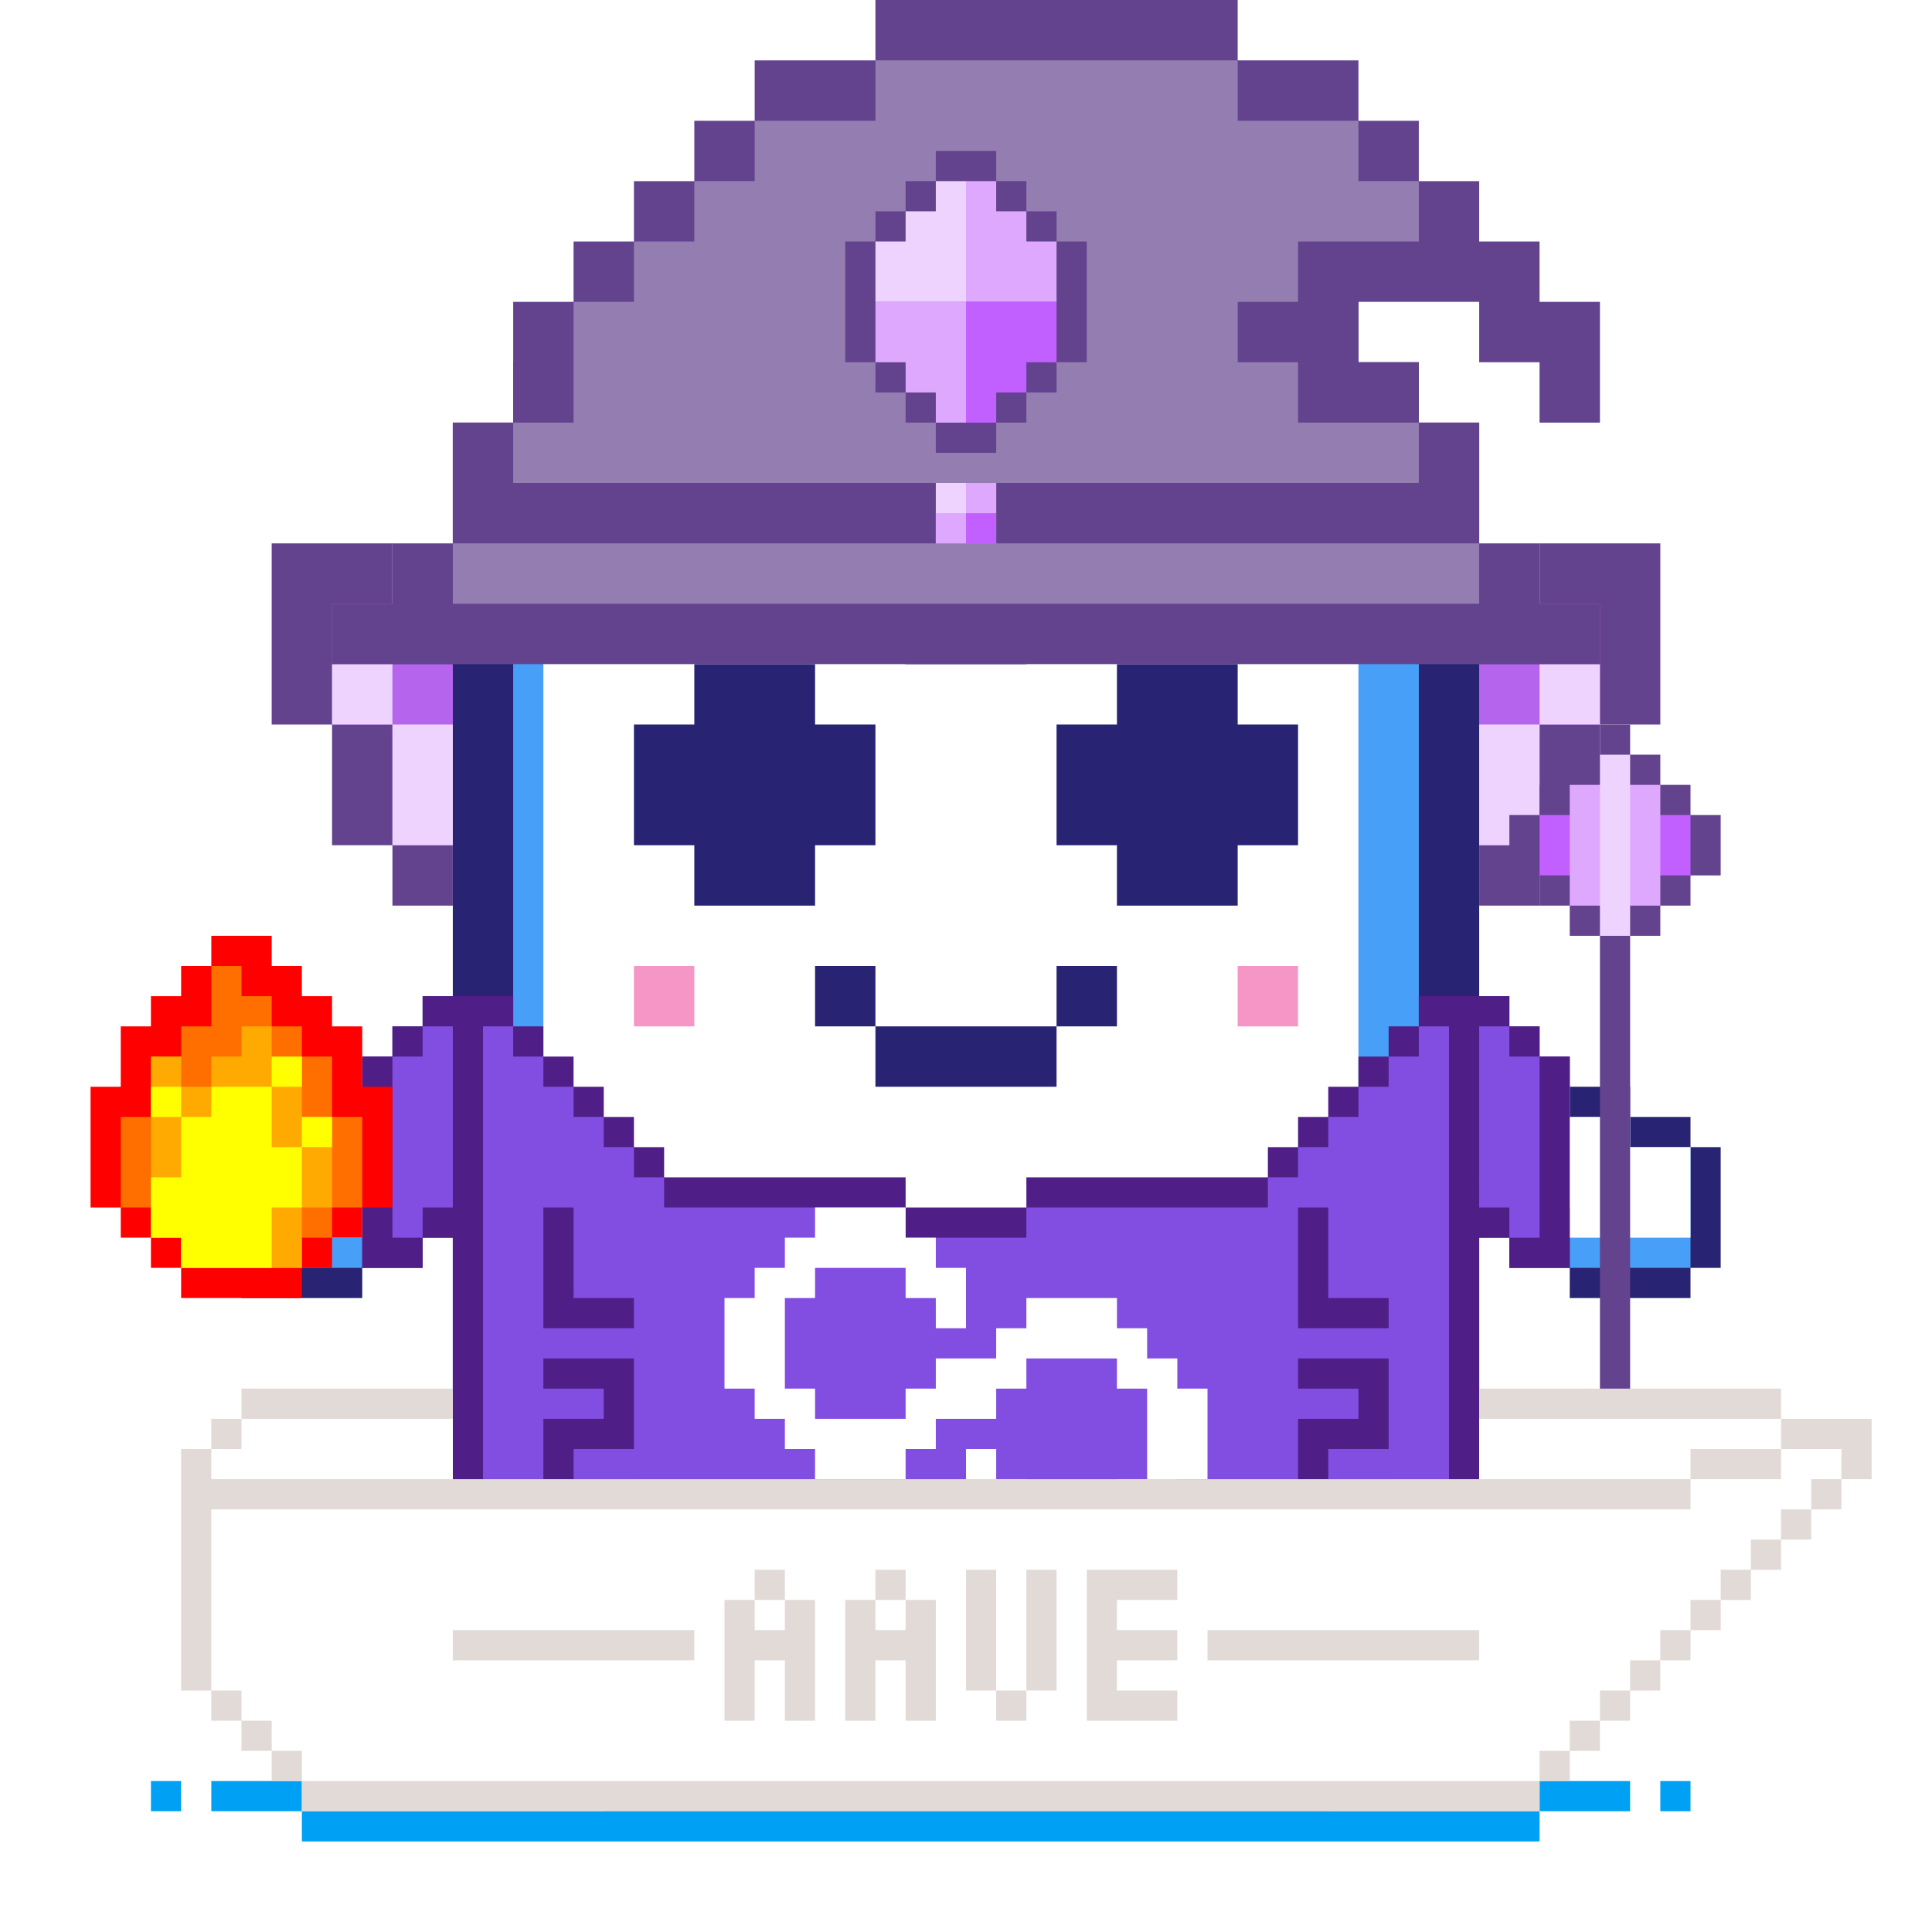 <svg xmlns="http://www.w3.org/2000/svg" viewBox="0 0 64 64">
  <g class="gotchi-bg">
    <defs fill="#fff">
      <pattern id="a" patternUnits="userSpaceOnUse" width="4" height="4">
        <path d="M0 0h1v1H0zm2 2h1v1H2z" />
      </pattern>
      <pattern id="b" patternUnits="userSpaceOnUse" x="0" y="0" width="2" height="2">
        <path d="M0 0h1v1H0z" />
      </pattern>
      <pattern id="c" patternUnits="userSpaceOnUse" x="-2" y="0" width="8" height="1">
        <path d="M0 0h1v1H0zm2 0h1v1H2zm2 0h1v1H4z" />
      </pattern>
      <pattern id="d" patternUnits="userSpaceOnUse" x="0" y="0" width="4" height="4">
        <path d="M0 0h1v1H0zm0 2h1v1H0zm1 0V1h1v1zm1 0h1v1H2zm0-1h1V0H2zm1 2h1v1H3z" />
      </pattern>
      <pattern id="e" patternUnits="userSpaceOnUse" width="64" height="32">
        <path d="M4 4h1v1H4zm7 0h1v1h-1zm7 0h1v1h-1zm7 0h1v1h-1zm7 0h1v1h-1zm7 0h1v1h-1zm7 0h1v1h-1zm7 0h1v1h-1zm7 0h1v1h-1z" />
        <path fill="url(#a)" d="M0 8h64v7H0z" />
        <path fill="url(#b)" d="M0 16h64v1H0z" />
        <path fill="url(#c)" d="M0 18h64v1H0z" />
        <path fill="url(#b)" d="M22 18h15v1H22zM0 20h64v3H0z" />
        <path fill="url(#d)" d="M0 24h64v8H0z" />
      </pattern>
      <mask id="f">
        <path fill="url(#e)" d="M0 0h64v32H0z" />
      </mask>
    </defs>
    <path fill="#fff" d="M0 0h64v32H0z" />
    <path fill="#dea8ff" class="gotchi-secondary" mask="url(#f)" d="M0 0h64v32H0z" />
    <path fill="#dea8ff" class="gotchi-secondary" d="M0 32h64v32H0z" />
    <path mask="url(#f)" fill="#fff" transform="matrix(1 0 0 -1 0 64)" d="M0 0h64v32H0z" />
  </g>
  <style>.gotchi-primary{fill:#282473;}.gotchi-secondary{fill:#489FF8;}.gotchi-cheek{fill:#F696C6;}.gotchi-eyeColor{fill:#282473;}.gotchi-primary-mouth{fill:#282473;}.gotchi-sleeves-up{display:none;}.gotchi-handsUp{display:none;}.gotchi-handsDownOpen{display:block;}.gotchi-handsDownClosed{display:none;}
.wearable-bg {
    display:none;
}

 
    .gotchi-bg {
    display:none;
  }




svg {
  animation-name:down;
  animation-duration:0.5s;
  animation-iteration-count: infinite;
  animation-timing-function: linear;
  animation-timing-function: steps(1);
}

.gotchi-shadow {
  animation: up 0.5s infinite linear steps(2);
   animation-name:up;
   animation-duration:0.5s;
   animation-iteration-count: infinite;
   animation-timing-function: linear;
   animation-timing-function: steps(2);
}

.gotchi-wearable {
  animation-name:down;
  animation-duration:0.5s;
  animation-iteration-count: infinite;
  animation-timing-function: linear;
  animation-timing-function: steps(1);
  
  transition: all .5s ease-in-out
}

.wearable-bg {
    animation-name:none !important;
}


.gotchi-handsDownClosed, .gotchi-handsUp, .gotchi-handsDownOpen, .gotchi-handsDownClosed, .gotchi-body, .gotchi-eyeColor, .gotchi-collateral, .gotchi-cheek, .gotchi-primary-mouth, .gotchi-wearable, .gotchi-sleeves   {
   animation-name:down;
   animation-duration:0.5s;
   animation-iteration-count: infinite;
   animation-timing-function: linear;
   animation-timing-function: steps(2);
}

.wearable-hand {
  animation-name:down !important;
  animation-duration:0.5s;
  animation-iteration-count: infinite;
  animation-timing-function: linear;
  animation-timing-function: steps(2);
}

</style>
  <g class="gotchi-bg">
    <defs fill="#fff">
      <pattern id="a" patternUnits="userSpaceOnUse" width="4" height="4">
        <path d="M0 0h1v1H0zm2 2h1v1H2z" />
      </pattern>
      <pattern id="b" patternUnits="userSpaceOnUse" x="0" y="0" width="2" height="2">
        <path d="M0 0h1v1H0z" />
      </pattern>
      <pattern id="c" patternUnits="userSpaceOnUse" x="-2" y="0" width="8" height="1">
        <path d="M0 0h1v1H0zm2 0h1v1H2zm2 0h1v1H4z" />
      </pattern>
      <pattern id="d" patternUnits="userSpaceOnUse" x="0" y="0" width="4" height="4">
        <path d="M0 0h1v1H0zm0 2h1v1H0zm1 0V1h1v1zm1 0h1v1H2zm0-1h1V0H2zm1 2h1v1H3z" />
      </pattern>
      <pattern id="e" patternUnits="userSpaceOnUse" width="64" height="32">
        <path d="M4 4h1v1H4zm7 0h1v1h-1zm7 0h1v1h-1zm7 0h1v1h-1zm7 0h1v1h-1zm7 0h1v1h-1zm7 0h1v1h-1zm7 0h1v1h-1zm7 0h1v1h-1z" />
        <path fill="url(#a)" d="M0 8h64v7H0z" />
        <path fill="url(#b)" d="M0 16h64v1H0z" />
        <path fill="url(#c)" d="M0 18h64v1H0z" />
        <path fill="url(#b)" d="M22 18h15v1H22zM0 20h64v3H0z" />
        <path fill="url(#d)" d="M0 24h64v8H0z" />
      </pattern>
      <mask id="f">
        <path fill="url(#e)" d="M0 0h64v32H0z" />
      </mask>
    </defs>
    <path fill="#fff" d="M0 0h64v32H0z" />
    <path fill="#dea8ff" class="gotchi-secondary" mask="url(#f)" d="M0 0h64v32H0z" />
    <path fill="#dea8ff" class="gotchi-secondary" d="M0 32h64v32H0z" />
    <path mask="url(#f)" fill="#fff" transform="matrix(1 0 0 -1 0 64)" d="M0 0h64v32H0z" />
  </g>
  <g class="gotchi-body">
    <path d="M47 14v-2h-2v-2h-4V8h-4V6H27v2h-4v2h-4v2h-2v2h-2v41h4v-2h5v2h5v-2h6v2h5v-2h5v2h4V14z" class="gotchi-primary" />
    <path d="M45 14v-2h-4v-2h-4V8H27v2h-4v2h-4v2h-2v39h2v-2h5v2h5v-2h6v2h5v-2h5v2h2V14z" class="gotchi-secondary" />
    <path d="M18,49h2v-1h2v1h2v2h5v-2h2v-1h2v1h2v2h5v-2h2v-1h2v1h1V14h-4v-2h-4v-2h-5V9h-5v2h-4v2h-4v2h-1V49z" fill="#fff" />
  </g>
  <path class="gotchi-cheek" d="M21 32v2h2v-2h-1zm21 0h-1v2h2v-2z" />
  <g class="gotchi-primary-mouth">
    <path d="M29 32h-2v2h2v-1z" />
    <path d="M33 34h-4v2h6v-2h-1z" />
    <path d="M36 32h-1v2h2v-2z" />
  </g>
  <g class="gotchi-shadow">
    <path opacity=".25" d="M25 58H19v1h1v1h24V59h1V58h-1z" fill="#000" />
  </g>
  ,
  <g class="gotchi-collateral">
    <g fill="#282473">
      <path d="M37 15h-1v4h1zm-3 5h1v1h-1z" />
      <path d="M35 19h1v1h-1zm-6 1h1v1h-1z" />
      <path d="M34 22v-1h-4v1z" />
    </g>
    <g fill="#489ff8">
      <path d="M30.5 15v1h1v3h1v-3h1v-1zm-.5-3v1h4v-1z" />
      <path d="M34 13h1v1h-1zm-7 6h1v-4h-1zm2-6h1v1h-1z" />
      <path d="M28 14h1v1h-1z" />
    </g>
  </g>
  <g class="gotchi-eyeColor">
    <path d="M23 28V29V30H24H25H26H27V29V28H28H29V27V26V25V24H28H27V23V22H26H25H24H23V23V24H22H21V25V26V27V28H22H23Z" />
    <path d="M35 24V25V26V27V28H36H37V29V30H38H39H40H41V29V28H42H43V27V26V25V24H42H41V23V22H40H39H38H37V23V24H36H35Z" />
  </g>
  <g class="gotchi-wearable wearable-body">
    <svg x="12" y="33">
      <path d="M3,20h34V0h-2v1h-1v1h-1v1h-1v1h-1v1h-1v1h-8v1h-4V6h-8V5H9V4H8V3H7V2H6V1H5V0H3V20z" fill="#501e87" />
      <path d="M35,2h-1v1h-1v1h-1v1h-1v1h-1v1h-8v1h-4V7h-8V6H9V5H8V4H7V3H6V2H5V1H4v18h32V1h-1V2z" fill="#824ee2" />
      <path d="M33 10h-1V7h-1v4h3v-1h-1zm-1 2h-1v1h2v1h-2v3h3v-1h-2v-1h2v-3h-2zM7 12H6v1h2v1H6v3h3v-1H7v-1h2v-3H7zm0-2V7H6v4h3v-1H7z" fill="#501e87" />
      <path d="M27 13v-1h-1v-1h-1v-1h-3v1h-1v1h-2v1h-1v1h-3v-1h-1v-3h1V9h3v1h1v1h1V9h-1V8h-1V7h-3v1h-1v1h-1v1h-1v3h1v1h1v1h1v1h3v-1h1v-1h2v-1h1v-1h3v1h1v3h-1v1h-3v-1h-1v-1h-1v2h1v1h1v1h3v-1h1v-1h1v-1h1v-3h-1z" fill="#fff" />
      <defs />
    </svg>
  </g>
  <g class="gotchi-handsDownClosed">
    <g class="gotchi-primary">
      <path d="M19 42h1v1h-1zm1-6h1v1h-1z" />
      <path d="M21 37h1v1h-1zm5 3v4h1v-4zm-5 3h-1v1h2v-1z" />
      <path d="M24 44h-2v1h4v-1h-1zm1-5h-1v1h2v-1z" />
      <path d="M23 38h-1v1h2v-1z" />
    </g>
    <g class="gotchi-secondary">
      <path d="M19 43h1v1h-1zm5 2h-2v1h4v-1h-1z" />
      <path d="M27 41v3h1v-3zm-6 3h-1v1h2v-1z" />
      <path d="M26 44h1v1h-1zm-7-3h-1v2h1v-1z" />
    </g>
    <g class="gotchi-primary">
      <path d="M44 42h1v1h-1zm-1-6h1v1h-1z" />
      <path d="M42 37h1v1h-1z" />
      <path d="M42 39v-1h-2v1h1zm0 4v1h2v-1h-1z" />
      <path d="M40 44h-2v1h4v-1h-1z" />
      <path d="M38 42v-2h-1v4h1v-1z" />
      <path d="M40 40v-1h-2v1h1z" />
    </g>
    <g class="gotchi-secondary">
      <path d="M42 44v1h2v-1h-1zm-5-2v-1h-1v3h1v-1z" />
      <path d="M40 45h-2v1h4v-1h-1z" />
      <path d="M37 44h1v1h-1zm7-1h1v1h-1z" />
    </g>
  </g>
  <g class="gotchi-handsDownOpen">
    <g class="gotchi-primary">
      <path d="M56 38v-1h-2v-1h-2v-1h-1v-1h-1v-1h-1v8h1v1h2v1h4v-1h1v-4z" />
    </g>
    <g class="gotchi-secondary">
      <path d="M54 38v-1h-2v-1h-1v-1h-1v-1h-1v6h1v1h2v1h4v-4z" />
    </g>
    <path d="M54,38v-1h-2v-1h-1v-1h-1v-1h-1v5h1v1h2v1h4v-3H54z" fill="#fff" />
    <g class="gotchi-primary">
      <path d="M8 38v-1h2v-1h2v-1h1v-1h1v-1h1v8h-1v1h-2v1H8v-1H7v-4z" />
    </g>
    <g class="gotchi-secondary">
      <path d="M10 38v-1h2v-1h1v-1h1v-1h1v6h-1v1h-2v1H8v-4z" />
    </g>
    <path d="M8,38v3h4v-1h2v-1h1v-5h-1v1h-1v1h-1v1h-2v1H8z" fill="#fff" />
  </g>
  <g class="gotchi-handsUp">
    <g class="gotchi-secondary">
      <path d="M50,38h1v1h-1V38z" />
      <path d="M49 39h1v1h-1v-1zm2-2h1v1h-1v-1z" />
      <path d="M52,36h2v1h-2V36z" />
      <path d="M54,35h2v1h-2V35z" />
    </g>
    <path d="M52,32v1h-2v1h-1v5h1v-1h1v-1h1v-1h2v-1h2v-3H52z" fill="#fff" />
    <g class="gotchi-primary">
      <path d="M49,33h1v1h-1V33z" />
      <path d="M50 32h2v1h-2v-1zm0 7h1v1h-1v-1z" />
      <path d="M49 40h1v1h-1v-1zm2-2h1v1h-1v-1z" />
      <path d="M52 37h2v1h-2v-1zm0-6h4v1h-4v-1z" />
      <path d="M56,32h1v4h-1V32z" />
      <path d="M54,36h2v1h-2V36z" />
    </g>
    <g class="gotchi-secondary">
      <path d="M13,38h1v1h-1V38z" />
      <path d="M14 39h1v1h-1v-1zm-2-2h1v1h-1v-1z" />
      <path d="M10,36h2v1h-2V36z" />
      <path d="M8,35h2v1H8V35z" />
    </g>
    <path d="M8,32v3h2v1h2v1h1v1h1v1h1v-5h-1v-1h-2v-1H8z" fill="#fff" />
    <g class="gotchi-primary">
      <path d="M14,33h1v1h-1V33z" />
      <path d="M12 32h2v1h-2v-1zm1 7h1v1h-1v-1z" />
      <path d="M14 40h1v1h-1v-1zm-2-2h1v1h-1v-1z" />
      <path d="M10 37h2v1h-2v-1zm-2-6h4v1H8v-1z" />
      <path d="M7,32h1v4H7V32z" />
      <path d="M8,36h2v1H8V36z" />
    </g>
  </g>
  <g class="gotchi-wearable wearable-face">
    <svg x="9" y="18">
      <path d="M5 2H4V0H0v6h2v4h2v2h2V2z" fill="#64438e" />
      <path d="M5 4H4V2H2v4h2v4h2V4z" fill="#b464ed" />
      <g fill="#edd3fd">
        <path d="M4 4H2v2h2V5z" />
        <path d="M5 6H4v4h2V6z" />
      </g>
      <path d="M41 2h1V0h4v6h-2v4h-2v2h-2V2z" fill="#64438e" />
      <path d="M41 4h1V2h2v4h-2v4h-2V4z" fill="#b464ed" />
      <g fill="#edd3fd">
        <path d="M42 4h2v2h-2V5z" />
        <path d="M41 6h1v4h-2V6z" />
      </g>
    </svg>
  </g>
  <g class="gotchi-wearable wearable-head">
    <svg x="11" y="0">
      <path d="M42 14v-4h-2V8h-2V6h-2V4h-2V2h-4V0H18v2h-4v2h-2v2h-2v2H8v2H6v4H4v4H2v2H0v2h42v-2h-2v-2h-2v-4h-2v-2h-2v-2h4v2h2v2z" fill="#64438e" />
      <path d="M4 18v2h34v-2H4zm32-2v-2h-4v-2h-2v-2h2V8h4V6h-2V4h-4V2H18v2h-4v2h-2v2h-2v2H8v4H6v2h30z" fill="#947db0" />
      <path d="M20 16h2v2h-2z" fill="#edd3fd" />
      <g fill="#dea8ff">
        <path d="M20,17h1v1h-1V17z" />
        <path d="M21,16h1v1h-1V16z" />
      </g>
      <path d="M21,17h1v1h-1V17z" fill="#c260ff" />
      <path d="M24 8V7h-1V6h-1V5h-2v1h-1v1h-1v1h-1v4h1v1h1v1h1v1h2v-1h1v-1h1v-1h1V8z" fill="#64438e" />
      <g fill="#dea8ff">
        <path d="M18,10v2h1v1h1v1h1v-4H18z" />
        <path d="M23,8V7h-1V6h-1v4h3V8H23z" />
      </g>
      <path d="M21,10v4h1v-1h1v-1h1v-2H21z" fill="#c260ff" />
      <path d="M20,6v1h-1v1h-1v2h3V6H20z" fill="#edd3fd" />
    </svg>
  </g>
  ">
  <svg x="12" y="33">
    <g>
      <g class="gotchi-sleeves gotchi-sleeves-left gotchi-sleeves-up">
        <path d="M37,9h1V8h1V7h1V0h-2v1h-1V9z" fill="#501e87" />
        <path d="M38 7h1V1h-1v1h-1v6h1z" fill="#824ee2" />
        <defs />
      </g>
      <g class="gotchi-sleeves gotchi-sleeves-left gotchi-sleeves-down">
        <path d="M37 8h1v1h2V2h-1V1h-1V0h-1v8z" fill="#501e87" />
        <path d="M38 1h-1v6h1v1h1V2h-1z" fill="#824ee2" />
        <defs />
      </g>
      <g class="gotchi-sleeves gotchi-sleeves-right gotchi-sleeves-up">
        <path d="M3 1H2V0H0v7h1v1h1v1h1V1z" fill="#501e87" />
        <path d="M2 8h1V2H2V1H1v6h1z" fill="#824ee2" />
        <defs />
      </g>
      <g class="gotchi-sleeves gotchi-sleeves-right gotchi-sleeves-down">
        <path d="M3,0H2v1H1v1H0v7h2V8h1V0z" fill="#501e87" />
        <path d="M2 2H1v6h1V7h1V1H2z" fill="#824ee2" />
        <defs />
      </g>
    </g>
  </svg>
  <g class="gotchi-wearable wearable-hand wearable-hand-left">
    <svg x="3" y="31">
      <path d="M9 5V3H8V2H7V1H6V0H4v1H3v1H2v1H1v2H0v4h1v1h1v1h1v1h4v-1h1v-1h1V9h1V5z" fill="red" />
      <path d="M8 6V4H7V3H6V2H5V1H4v2H3v1H2v2H1v3h1v1h1v1h4v-1h1V9h1V6z" fill="#ff6f00" />
      <path d="M7 6V4H6V3H5v1H4v1H3V4H2v6h1v1h4V9h1V6z" fill="#fa0" />
      <g fill="#ff0">
        <path d="M6 6V5H4v1H3v2H2v2h1v1h3V9h1V7H6z" />
        <path d="M7 6h1v1H7zM6 4h1v1H6zM2 5h1v1H2z" />
      </g>
    </svg>
  </g>
  <g class="gotchi-wearable wearable-hand wearable-hand-right">
    <svg x="7" y="24">
      <g transform="scale(-1, 1) translate(-50, 0)">
        <path d="M6 3V2H5V1H4V0H3v1H2v1H1v1H0v2h1v1h1v1h1v24h1V7h1V6h1V5h1V3z" fill="#64438e" />
        <path d="M1 3h5v2H1z" fill="#c260ff" />
        <path d="M2 2h3v4H2z" fill="#dea8ff" />
        <path d="M3,1v6h1V1H3z" fill="#edd3fd" />
      </g>
    </svg>
  </g>
  <g class="gotchi-wearable wearable-pet">
    <svg x="5" y="46">
      <g fill="#00a0f5">
        <path d="M46 13h3v1h-3zm4 0h1v1h-1z" />
        <path d="M5 14h41v1H5z" />
        <path d="M2 13h3v1H2zm-2 0h1v1H0z" />
      </g>
      <path d="M54 1V0H44v1h.1v2H9.9V1h.1V0H3v1H2v1H1v8h1v1h1v1h1v1h1v1h41v-1h1v-1h1v-1h1v-1h1V9h1V8h1V7h1V6h1V5h1V4h1V3h1V1z" fill="#e1dad7" />
      <g fill="#fff">
        <path d="M54 2V1H44v2h7V2zM20 7h1v1h-1zM10 1H3v1H2v1h8zm14 6h1v1h-1z" />
        <path d="M54 2v1h-3v1H2v6h1v1h1v1h1v1h41v-1h1v-1h1v-1h1V9h1V8h1V7h1V6h1V5h1V4h1V3h1V2h-2zM18 9h-8V8h8v1zm4 2h-1V9h-1v2h-1V7h1V6h1v1h1v4zm4 0h-1V9h-1v2h-1V7h1V6h1v1h1v4zm4-1h-1v1h-1v-1h-1V6h1v4h1V6h1v4zm4-3h-2v1h2v1h-2v1h2v1h-3V6h3v1zm10 2h-9V8h9v1z" />
      </g>
    </svg>
  </g>
</svg>